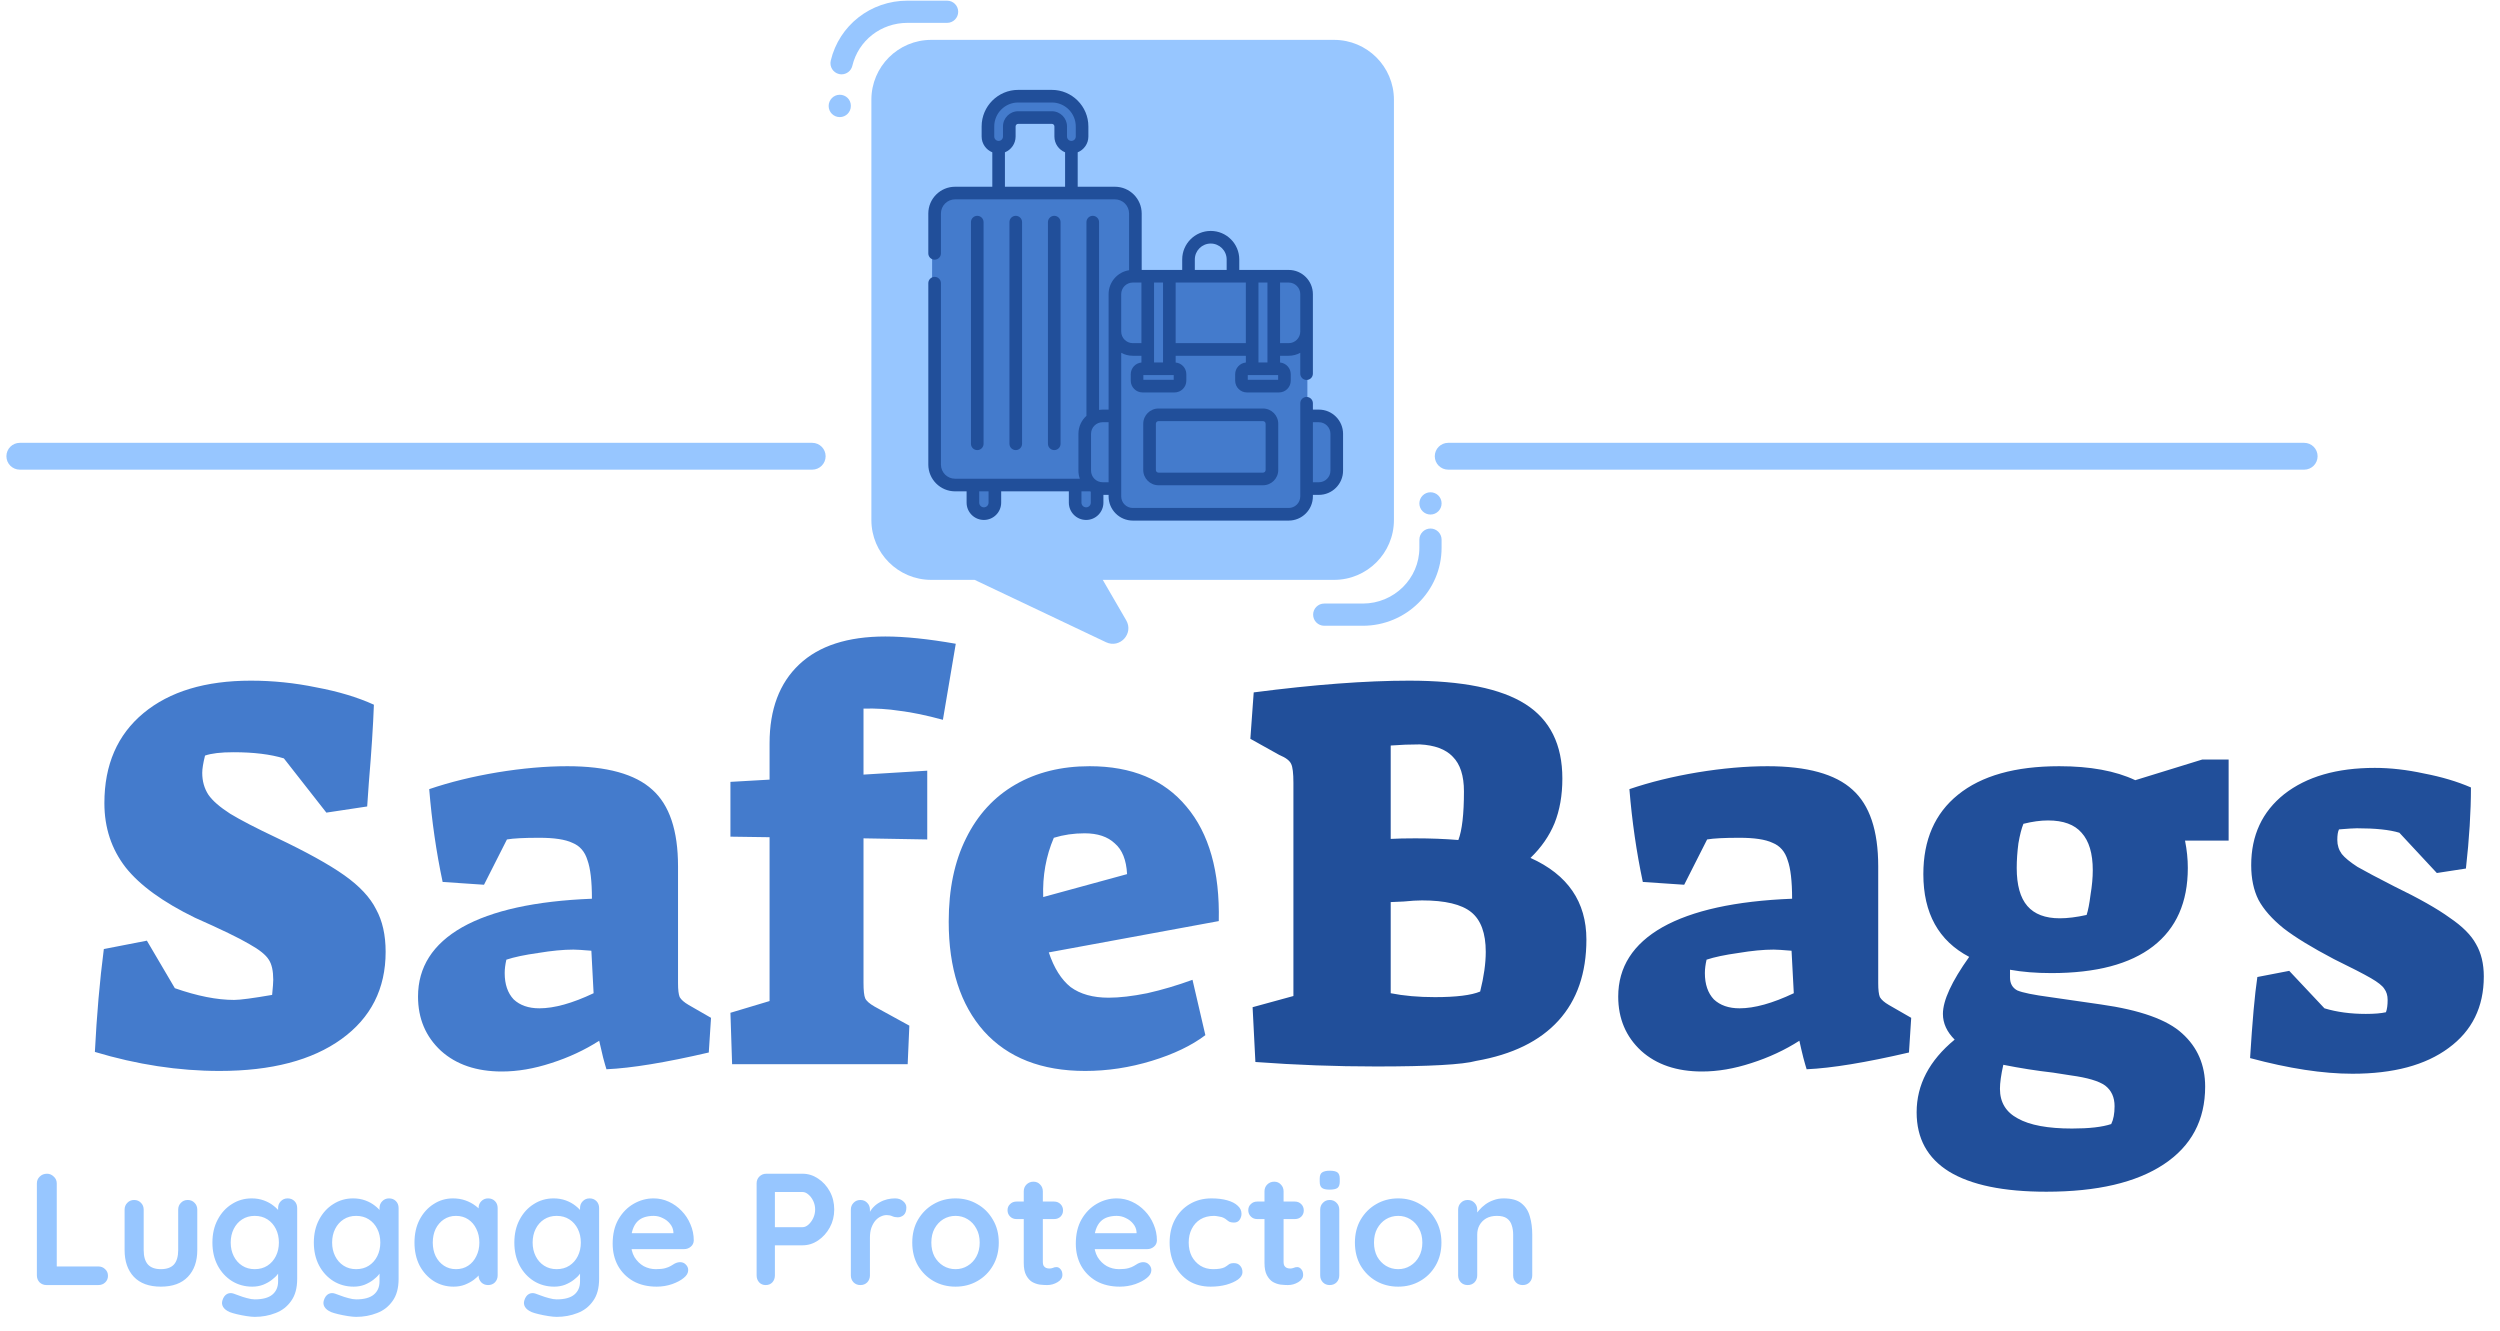<svg width="355" height="189" viewBox="0 0 355 189" fill="none" xmlns="http://www.w3.org/2000/svg">
<path d="M31.179 152.074C25.357 152.074 19.455 151.174 13.473 149.374C13.738 144.134 14.161 139.264 14.744 134.765L20.857 133.574L24.827 140.323C28.003 141.434 30.808 141.99 33.243 141.99C34.09 141.99 35.89 141.752 38.642 141.276C38.748 140.217 38.801 139.502 38.801 139.132C38.801 137.861 38.59 136.909 38.166 136.274C37.743 135.585 36.816 134.844 35.387 134.05C33.958 133.203 31.391 131.96 27.686 130.319C23.133 128.096 19.852 125.714 17.84 123.173C15.829 120.579 14.823 117.536 14.823 114.042C14.823 108.59 16.676 104.329 20.381 101.259C24.086 98.189 29.168 96.654 35.625 96.654C38.748 96.654 41.845 96.972 44.915 97.607C48.038 98.189 50.764 99.009 53.093 100.068C52.987 103.032 52.749 106.711 52.378 111.104L52.14 114.518L46.344 115.392L40.31 107.69C38.404 107.108 36.022 106.817 33.164 106.817C31.364 106.817 30.015 106.976 29.115 107.293C28.85 108.352 28.718 109.172 28.718 109.755C28.718 110.919 29.009 111.951 29.591 112.851C30.173 113.698 31.206 114.598 32.688 115.551C34.17 116.45 36.366 117.589 39.278 118.965C43.512 120.976 46.715 122.749 48.885 124.284C51.055 125.819 52.564 127.434 53.41 129.128C54.31 130.769 54.76 132.78 54.76 135.162C54.76 140.402 52.669 144.531 48.488 147.548C44.306 150.565 38.537 152.074 31.179 152.074ZM71.27 152.153C67.671 152.153 64.786 151.174 62.616 149.215C60.446 147.204 59.36 144.637 59.36 141.514C59.36 137.332 61.451 134.05 65.633 131.668C69.867 129.286 76.007 127.937 84.053 127.619C84.053 125.131 83.841 123.305 83.418 122.141C83.047 120.923 82.333 120.103 81.274 119.679C80.269 119.203 78.707 118.965 76.59 118.965C74.419 118.965 72.885 119.044 71.985 119.203L68.729 125.634L62.854 125.237C61.954 121.003 61.319 116.609 60.948 112.057C63.913 111.051 67.141 110.257 70.635 109.675C74.181 109.093 77.49 108.802 80.56 108.802C86.17 108.802 90.193 109.913 92.628 112.137C95.063 114.307 96.28 117.933 96.28 123.014V139.608C96.28 140.561 96.36 141.223 96.519 141.593C96.73 141.964 97.154 142.334 97.789 142.705L100.965 144.531L100.647 149.454C94.507 150.883 89.664 151.677 86.117 151.835C86.012 151.518 85.853 150.962 85.641 150.168C85.429 149.321 85.244 148.527 85.085 147.786C83.021 149.109 80.745 150.168 78.257 150.962C75.822 151.756 73.493 152.153 71.27 152.153ZM76.59 143.181C78.707 143.181 81.274 142.467 84.291 141.037L83.974 135.003C82.703 134.897 81.856 134.844 81.433 134.844C80.004 134.844 78.337 135.003 76.431 135.321C74.525 135.585 73.017 135.903 71.905 136.274C71.746 136.962 71.667 137.597 71.667 138.179C71.667 139.767 72.091 141.011 72.937 141.911C73.837 142.758 75.055 143.181 76.59 143.181ZM103.721 143.816L109.279 142.149V118.885L103.721 118.806V111.025L109.279 110.707V105.547C109.279 100.73 110.681 96.998 113.487 94.351C116.292 91.705 120.368 90.382 125.714 90.382C128.467 90.382 131.801 90.726 135.718 91.414L133.892 102.212C131.563 101.577 129.525 101.153 127.778 100.941C126.085 100.677 124.364 100.571 122.618 100.624V109.993L131.669 109.437V119.203L122.618 119.044V139.529C122.618 140.64 122.697 141.381 122.856 141.752C123.015 142.122 123.464 142.519 124.205 142.943L129.128 145.642L128.89 151.121H103.959L103.721 143.816ZM154.09 152.074C147.897 152.074 143.107 150.195 139.719 146.436C136.384 142.678 134.717 137.491 134.717 130.874C134.717 126.269 135.537 122.326 137.178 119.044C138.819 115.709 141.148 113.169 144.165 111.422C147.182 109.675 150.702 108.802 154.725 108.802C160.707 108.802 165.285 110.707 168.461 114.518C171.69 118.33 173.225 123.755 173.066 130.795L148.929 135.241C149.67 137.464 150.702 139.105 152.026 140.164C153.402 141.17 155.202 141.673 157.425 141.673C158.96 141.673 160.786 141.461 162.903 141.037C165.021 140.561 167.164 139.926 169.335 139.132L171.161 146.992C169.202 148.474 166.661 149.692 163.538 150.645C160.415 151.597 157.266 152.074 154.09 152.074ZM160.045 124.126C159.939 122.114 159.357 120.659 158.298 119.759C157.292 118.806 155.863 118.33 154.011 118.33C152.476 118.33 151.02 118.541 149.644 118.965C148.532 121.558 148.029 124.364 148.135 127.381L160.045 124.126Z" fill="#447BCC"/>
<path d="M195.415 151.439C189.699 151.439 183.982 151.227 178.266 150.803L177.869 143.022L183.665 141.434V111.184C183.665 109.808 183.559 108.908 183.347 108.484C183.135 108.008 182.579 107.584 181.68 107.214L177.551 104.911L178.027 98.321C186.602 97.21 193.96 96.654 200.1 96.654C207.616 96.654 213.121 97.766 216.615 99.989C220.108 102.212 221.855 105.732 221.855 110.549C221.855 112.931 221.484 115.048 220.743 116.9C220.002 118.7 218.864 120.341 217.329 121.823C222.622 124.205 225.269 128.069 225.269 133.415C225.269 138.179 223.946 142.017 221.299 144.928C218.653 147.839 214.762 149.745 209.628 150.645C207.722 151.174 202.985 151.439 195.415 151.439ZM207.087 119.282C207.616 117.906 207.881 115.604 207.881 112.375C207.881 110.152 207.352 108.511 206.293 107.452C205.287 106.393 203.726 105.811 201.609 105.705C200.232 105.705 198.856 105.758 197.48 105.864V119.124C198.38 119.071 199.544 119.044 200.973 119.044C203.144 119.044 205.181 119.124 207.087 119.282ZM203.752 141.593C206.769 141.593 208.913 141.329 210.183 140.799C210.713 138.682 210.977 136.803 210.977 135.162C210.977 132.515 210.289 130.636 208.913 129.525C207.537 128.413 205.208 127.857 201.926 127.857C201.238 127.857 200.365 127.91 199.306 128.016L197.48 128.096V141.037C199.332 141.408 201.423 141.593 203.752 141.593ZM241.696 152.153C238.097 152.153 235.212 151.174 233.042 149.215C230.872 147.204 229.787 144.637 229.787 141.514C229.787 137.332 231.878 134.05 236.059 131.668C240.294 129.286 246.434 127.937 254.479 127.619C254.479 125.131 254.268 123.305 253.844 122.141C253.474 120.923 252.759 120.103 251.701 119.679C250.695 119.203 249.133 118.965 247.016 118.965C244.846 118.965 243.311 119.044 242.411 119.203L239.156 125.634L233.28 125.237C232.38 121.003 231.745 116.609 231.375 112.057C234.339 111.051 237.568 110.257 241.061 109.675C244.608 109.093 247.916 108.802 250.986 108.802C256.597 108.802 260.62 109.913 263.054 112.137C265.489 114.307 266.707 117.933 266.707 123.014V139.608C266.707 140.561 266.786 141.223 266.945 141.593C267.157 141.964 267.58 142.334 268.215 142.705L271.391 144.531L271.074 149.454C264.934 150.883 260.09 151.677 256.544 151.835C256.438 151.518 256.279 150.962 256.067 150.168C255.856 149.321 255.67 148.527 255.512 147.786C253.447 149.109 251.171 150.168 248.683 150.962C246.249 151.756 243.92 152.153 241.696 152.153ZM247.016 143.181C249.133 143.181 251.701 142.467 254.718 141.037L254.4 135.003C253.13 134.897 252.283 134.844 251.859 134.844C250.43 134.844 248.763 135.003 246.857 135.321C244.952 135.585 243.443 135.903 242.332 136.274C242.173 136.962 242.093 137.597 242.093 138.179C242.093 139.767 242.517 141.011 243.364 141.911C244.264 142.758 245.481 143.181 247.016 143.181ZM290.583 169.224C284.495 169.224 279.89 168.271 276.767 166.365C273.697 164.46 272.162 161.654 272.162 157.949C272.162 154.032 273.962 150.592 277.561 147.627C276.45 146.516 275.894 145.298 275.894 143.975C275.894 142.07 277.138 139.37 279.626 135.877C275.285 133.6 273.115 129.683 273.115 124.126C273.115 119.256 274.756 115.498 278.038 112.851C281.372 110.152 286.163 108.802 292.409 108.802C296.802 108.802 300.401 109.463 303.207 110.787L312.735 107.849H316.466V119.362H310.273C310.538 120.685 310.67 121.982 310.67 123.252C310.67 128.122 309.029 131.827 305.748 134.368C302.466 136.909 297.649 138.179 291.297 138.179C289.127 138.179 287.168 138.02 285.422 137.703V138.814C285.422 139.661 285.766 140.27 286.454 140.64C287.195 140.958 288.756 141.276 291.138 141.593L298.284 142.625C303.895 143.419 307.759 144.796 309.876 146.754C312.046 148.713 313.132 151.227 313.132 154.297C313.132 159.061 311.173 162.739 307.256 165.333C303.339 167.927 297.781 169.224 290.583 169.224ZM292.488 130.398C293.6 130.398 294.87 130.239 296.299 129.922C296.511 129.286 296.696 128.334 296.855 127.063C297.067 125.793 297.173 124.628 297.173 123.57C297.173 121.188 296.643 119.415 295.585 118.25C294.579 117.086 292.991 116.503 290.821 116.503C289.762 116.503 288.598 116.662 287.327 116.98C287.063 117.615 286.824 118.541 286.613 119.759C286.454 120.976 286.374 122.141 286.374 123.252C286.374 125.687 286.877 127.487 287.883 128.651C288.889 129.816 290.424 130.398 292.488 130.398ZM294.235 160.252C296.67 160.252 298.522 160.04 299.793 159.616C300.11 158.981 300.269 158.134 300.269 157.076C300.269 155.805 299.819 154.826 298.919 154.138C298.019 153.503 296.405 153.026 294.076 152.709L291.535 152.312C289.206 152.047 286.851 151.677 284.469 151.2C284.151 152.629 283.993 153.768 283.993 154.614C283.993 156.52 284.839 157.923 286.533 158.823C288.227 159.775 290.794 160.252 294.235 160.252ZM334.042 152.471C329.86 152.471 325.017 151.73 319.512 150.248C319.83 145.06 320.174 141.223 320.544 138.735L325.07 137.861L330.072 143.181C331.819 143.71 333.777 143.975 335.947 143.975C337.165 143.975 338.118 143.896 338.806 143.737C338.964 143.313 339.044 142.731 339.044 141.99C339.044 141.355 338.885 140.826 338.567 140.402C338.303 139.979 337.668 139.476 336.662 138.894C335.656 138.311 333.909 137.412 331.422 136.194C328.299 134.553 325.917 133.098 324.276 131.827C322.635 130.504 321.444 129.154 320.703 127.778C320.015 126.402 319.671 124.761 319.671 122.855C319.671 118.621 321.232 115.26 324.355 112.772C327.531 110.284 331.819 109.04 337.218 109.04C339.441 109.04 341.77 109.305 344.205 109.834C346.692 110.31 348.916 110.972 350.874 111.819C350.874 115.26 350.636 119.097 350.16 123.332L346.031 123.967L340.711 118.25C339.335 117.827 337.324 117.615 334.677 117.615C334.253 117.615 333.407 117.668 332.136 117.774C331.977 118.091 331.898 118.594 331.898 119.282C331.898 120.023 332.11 120.685 332.533 121.267C332.957 121.797 333.698 122.405 334.756 123.093C335.868 123.729 337.615 124.655 339.997 125.872C343.49 127.566 346.11 129.048 347.857 130.319C349.657 131.536 350.901 132.78 351.589 134.05C352.33 135.321 352.7 136.856 352.7 138.655C352.7 142.996 351.033 146.384 347.698 148.818C344.416 151.253 339.864 152.471 334.042 152.471Z" fill="#214F9A"/>
<path d="M13.954 179.837C14.346 179.837 14.67 179.965 14.926 180.221C15.197 180.462 15.332 180.778 15.332 181.169C15.332 181.546 15.197 181.862 14.926 182.118C14.67 182.359 14.346 182.479 13.954 182.479H6.615C6.223 182.479 5.892 182.351 5.621 182.095C5.365 181.824 5.237 181.493 5.237 181.101V168.048C5.237 167.656 5.373 167.333 5.644 167.077C5.915 166.806 6.261 166.67 6.682 166.67C7.044 166.67 7.36 166.806 7.631 167.077C7.917 167.333 8.06 167.656 8.06 168.048V180.221L7.563 179.837H13.954ZM26.659 170.397C27.05 170.397 27.374 170.532 27.63 170.803C27.886 171.059 28.014 171.383 28.014 171.774V177.511C28.014 179.107 27.57 180.371 26.681 181.305C25.793 182.238 24.513 182.705 22.842 182.705C21.171 182.705 19.891 182.238 19.003 181.305C18.129 180.371 17.693 179.107 17.693 177.511V171.774C17.693 171.383 17.821 171.059 18.077 170.803C18.333 170.532 18.656 170.397 19.048 170.397C19.439 170.397 19.763 170.532 20.019 170.803C20.275 171.059 20.403 171.383 20.403 171.774V177.511C20.403 178.429 20.606 179.114 21.012 179.566C21.419 180.002 22.029 180.221 22.842 180.221C23.67 180.221 24.287 180.002 24.694 179.566C25.1 179.114 25.303 178.429 25.303 177.511V171.774C25.303 171.383 25.431 171.059 25.688 170.803C25.943 170.532 26.267 170.397 26.659 170.397ZM35.741 170.171C36.373 170.171 36.953 170.269 37.48 170.464C38.007 170.66 38.458 170.909 38.835 171.21C39.226 171.511 39.527 171.819 39.738 172.136C39.964 172.437 40.077 172.693 40.077 172.903L39.49 173.197V171.548C39.49 171.157 39.618 170.833 39.874 170.577C40.13 170.306 40.453 170.171 40.845 170.171C41.236 170.171 41.56 170.299 41.816 170.555C42.072 170.811 42.2 171.142 42.2 171.548V181.598C42.2 182.908 41.914 183.955 41.342 184.738C40.785 185.536 40.047 186.108 39.128 186.454C38.21 186.815 37.224 186.996 36.17 186.996C35.869 186.996 35.477 186.958 34.995 186.883C34.514 186.808 34.054 186.717 33.618 186.612C33.181 186.507 32.85 186.409 32.624 186.318C32.172 186.123 31.856 185.874 31.676 185.573C31.51 185.287 31.48 184.978 31.585 184.647C31.721 184.211 31.939 183.909 32.24 183.744C32.541 183.593 32.858 183.578 33.189 183.699C33.339 183.744 33.588 183.834 33.934 183.97C34.28 184.105 34.657 184.226 35.063 184.331C35.485 184.451 35.854 184.512 36.17 184.512C37.299 184.512 38.135 184.286 38.677 183.834C39.219 183.382 39.49 182.758 39.49 181.96V179.995L39.761 180.198C39.761 180.394 39.655 180.635 39.444 180.921C39.249 181.192 38.97 181.463 38.609 181.734C38.263 182.005 37.849 182.238 37.367 182.434C36.885 182.615 36.373 182.705 35.831 182.705C34.762 182.705 33.798 182.441 32.94 181.915C32.082 181.373 31.405 180.635 30.908 179.701C30.411 178.753 30.163 177.669 30.163 176.449C30.163 175.215 30.411 174.131 30.908 173.197C31.405 172.249 32.075 171.511 32.918 170.984C33.761 170.442 34.702 170.171 35.741 170.171ZM36.17 172.655C35.492 172.655 34.898 172.821 34.386 173.152C33.874 173.483 33.475 173.935 33.189 174.507C32.903 175.079 32.76 175.726 32.76 176.449C32.76 177.157 32.903 177.797 33.189 178.369C33.475 178.941 33.874 179.393 34.386 179.724C34.898 180.055 35.492 180.221 36.17 180.221C36.862 180.221 37.465 180.055 37.977 179.724C38.489 179.393 38.887 178.941 39.173 178.369C39.46 177.797 39.603 177.157 39.603 176.449C39.603 175.726 39.46 175.079 39.173 174.507C38.887 173.935 38.489 173.483 37.977 173.152C37.465 172.821 36.862 172.655 36.17 172.655ZM50.142 170.171C50.775 170.171 51.355 170.269 51.882 170.464C52.408 170.66 52.86 170.909 53.236 171.21C53.628 171.511 53.929 171.819 54.14 172.136C54.366 172.437 54.479 172.693 54.479 172.903L53.892 173.197V171.548C53.892 171.157 54.019 170.833 54.275 170.577C54.531 170.306 54.855 170.171 55.246 170.171C55.638 170.171 55.962 170.299 56.218 170.555C56.474 170.811 56.602 171.142 56.602 171.548V181.598C56.602 182.908 56.316 183.955 55.743 184.738C55.186 185.536 54.449 186.108 53.53 186.454C52.612 186.815 51.626 186.996 50.572 186.996C50.27 186.996 49.879 186.958 49.397 186.883C48.915 186.808 48.456 186.717 48.02 186.612C47.583 186.507 47.252 186.409 47.026 186.318C46.574 186.123 46.258 185.874 46.077 185.573C45.912 185.287 45.882 184.978 45.987 184.647C46.123 184.211 46.341 183.909 46.642 183.744C46.943 183.593 47.259 183.578 47.59 183.699C47.741 183.744 47.989 183.834 48.336 183.97C48.682 184.105 49.059 184.226 49.465 184.331C49.887 184.451 50.255 184.512 50.572 184.512C51.701 184.512 52.536 184.286 53.078 183.834C53.62 183.382 53.892 182.758 53.892 181.96V179.995L54.163 180.198C54.163 180.394 54.057 180.635 53.846 180.921C53.651 181.192 53.372 181.463 53.011 181.734C52.664 182.005 52.25 182.238 51.769 182.434C51.287 182.615 50.775 182.705 50.233 182.705C49.164 182.705 48.2 182.441 47.342 181.915C46.484 181.373 45.806 180.635 45.309 179.701C44.813 178.753 44.564 177.669 44.564 176.449C44.564 175.215 44.813 174.131 45.309 173.197C45.806 172.249 46.476 171.511 47.319 170.984C48.163 170.442 49.104 170.171 50.142 170.171ZM50.572 172.655C49.894 172.655 49.299 172.821 48.788 173.152C48.276 173.483 47.877 173.935 47.59 174.507C47.304 175.079 47.161 175.726 47.161 176.449C47.161 177.157 47.304 177.797 47.59 178.369C47.877 178.941 48.276 179.393 48.788 179.724C49.299 180.055 49.894 180.221 50.572 180.221C51.264 180.221 51.866 180.055 52.378 179.724C52.89 179.393 53.289 178.941 53.575 178.369C53.861 177.797 54.004 177.157 54.004 176.449C54.004 175.726 53.861 175.079 53.575 174.507C53.289 173.935 52.89 173.483 52.378 173.152C51.866 172.821 51.264 172.655 50.572 172.655ZM69.312 170.171C69.704 170.171 70.027 170.299 70.283 170.555C70.539 170.811 70.667 171.142 70.667 171.548V181.101C70.667 181.493 70.539 181.824 70.283 182.095C70.027 182.351 69.704 182.479 69.312 182.479C68.921 182.479 68.597 182.351 68.341 182.095C68.085 181.824 67.957 181.493 67.957 181.101V179.995L68.454 180.198C68.454 180.394 68.349 180.635 68.138 180.921C67.927 181.192 67.641 181.463 67.28 181.734C66.918 182.005 66.489 182.238 65.992 182.434C65.51 182.615 64.984 182.705 64.411 182.705C63.373 182.705 62.431 182.441 61.588 181.915C60.745 181.373 60.075 180.635 59.578 179.701C59.097 178.753 58.856 177.669 58.856 176.449C58.856 175.215 59.097 174.131 59.578 173.197C60.075 172.249 60.738 171.511 61.566 170.984C62.394 170.442 63.312 170.171 64.321 170.171C64.969 170.171 65.563 170.269 66.105 170.464C66.647 170.66 67.114 170.909 67.505 171.21C67.912 171.511 68.221 171.819 68.431 172.136C68.657 172.437 68.77 172.693 68.77 172.903L67.957 173.197V171.548C67.957 171.157 68.085 170.833 68.341 170.577C68.597 170.306 68.921 170.171 69.312 170.171ZM64.75 180.221C65.413 180.221 65.992 180.055 66.489 179.724C66.986 179.393 67.37 178.941 67.641 178.369C67.927 177.797 68.07 177.157 68.07 176.449C68.07 175.726 67.927 175.079 67.641 174.507C67.37 173.935 66.986 173.483 66.489 173.152C65.992 172.821 65.413 172.655 64.75 172.655C64.103 172.655 63.531 172.821 63.034 173.152C62.537 173.483 62.145 173.935 61.859 174.507C61.588 175.079 61.453 175.726 61.453 176.449C61.453 177.157 61.588 177.797 61.859 178.369C62.145 178.941 62.537 179.393 63.034 179.724C63.531 180.055 64.103 180.221 64.75 180.221ZM78.615 170.171C79.248 170.171 79.827 170.269 80.354 170.464C80.881 170.66 81.333 170.909 81.709 171.21C82.101 171.511 82.402 171.819 82.613 172.136C82.838 172.437 82.951 172.693 82.951 172.903L82.364 173.197V171.548C82.364 171.157 82.492 170.833 82.748 170.577C83.004 170.306 83.328 170.171 83.719 170.171C84.111 170.171 84.434 170.299 84.69 170.555C84.946 170.811 85.074 171.142 85.074 171.548V181.598C85.074 182.908 84.788 183.955 84.216 184.738C83.659 185.536 82.921 186.108 82.003 186.454C81.084 186.815 80.098 186.996 79.044 186.996C78.743 186.996 78.352 186.958 77.87 186.883C77.388 186.808 76.929 186.717 76.492 186.612C76.056 186.507 75.725 186.409 75.499 186.318C75.047 186.123 74.731 185.874 74.55 185.573C74.385 185.287 74.354 184.978 74.46 184.647C74.595 184.211 74.814 183.909 75.115 183.744C75.416 183.593 75.732 183.578 76.063 183.699C76.214 183.744 76.462 183.834 76.808 183.97C77.155 184.105 77.531 184.226 77.938 184.331C78.359 184.451 78.728 184.512 79.044 184.512C80.174 184.512 81.009 184.286 81.551 183.834C82.093 183.382 82.364 182.758 82.364 181.96V179.995L82.635 180.198C82.635 180.394 82.53 180.635 82.319 180.921C82.123 181.192 81.845 181.463 81.483 181.734C81.137 182.005 80.723 182.238 80.241 182.434C79.76 182.615 79.248 182.705 78.706 182.705C77.637 182.705 76.673 182.441 75.815 181.915C74.957 181.373 74.279 180.635 73.782 179.701C73.285 178.753 73.037 177.669 73.037 176.449C73.037 175.215 73.285 174.131 73.782 173.197C74.279 172.249 74.949 171.511 75.792 170.984C76.635 170.442 77.576 170.171 78.615 170.171ZM79.044 172.655C78.367 172.655 77.772 172.821 77.26 173.152C76.748 173.483 76.349 173.935 76.063 174.507C75.777 175.079 75.634 175.726 75.634 176.449C75.634 177.157 75.777 177.797 76.063 178.369C76.349 178.941 76.748 179.393 77.26 179.724C77.772 180.055 78.367 180.221 79.044 180.221C79.737 180.221 80.339 180.055 80.851 179.724C81.363 179.393 81.762 178.941 82.048 178.369C82.334 177.797 82.477 177.157 82.477 176.449C82.477 175.726 82.334 175.079 82.048 174.507C81.762 173.935 81.363 173.483 80.851 173.152C80.339 172.821 79.737 172.655 79.044 172.655ZM93.253 182.705C91.974 182.705 90.859 182.441 89.911 181.915C88.978 181.373 88.255 180.642 87.743 179.724C87.246 178.805 86.998 177.767 86.998 176.607C86.998 175.252 87.269 174.1 87.811 173.152C88.368 172.188 89.09 171.451 89.979 170.939C90.867 170.427 91.808 170.171 92.802 170.171C93.57 170.171 94.292 170.329 94.97 170.645C95.662 170.961 96.272 171.398 96.799 171.955C97.326 172.497 97.74 173.129 98.041 173.852C98.357 174.575 98.516 175.343 98.516 176.156C98.501 176.517 98.357 176.811 98.086 177.036C97.815 177.262 97.499 177.375 97.138 177.375H88.511L87.833 175.117H96.122L95.625 175.568V174.959C95.595 174.522 95.437 174.131 95.15 173.784C94.879 173.438 94.533 173.167 94.112 172.971C93.705 172.76 93.269 172.655 92.802 172.655C92.35 172.655 91.928 172.715 91.537 172.836C91.146 172.956 90.807 173.159 90.521 173.445C90.235 173.732 90.009 174.115 89.843 174.597C89.678 175.079 89.595 175.689 89.595 176.427C89.595 177.24 89.76 177.932 90.092 178.504C90.438 179.061 90.875 179.49 91.401 179.792C91.944 180.078 92.516 180.221 93.118 180.221C93.675 180.221 94.119 180.176 94.45 180.085C94.782 179.995 95.045 179.889 95.241 179.769C95.452 179.634 95.64 179.521 95.805 179.43C96.076 179.295 96.332 179.227 96.573 179.227C96.904 179.227 97.175 179.34 97.386 179.566C97.612 179.792 97.725 180.055 97.725 180.356C97.725 180.763 97.514 181.132 97.093 181.463C96.701 181.794 96.152 182.088 95.444 182.344C94.737 182.585 94.006 182.705 93.253 182.705ZM113.966 166.67C114.749 166.67 115.479 166.896 116.156 167.348C116.849 167.799 117.406 168.409 117.828 169.177C118.249 169.945 118.46 170.803 118.46 171.752C118.46 172.685 118.249 173.536 117.828 174.304C117.406 175.072 116.849 175.689 116.156 176.156C115.479 176.607 114.749 176.833 113.966 176.833H109.81L110.036 176.427V181.101C110.036 181.493 109.916 181.824 109.675 182.095C109.434 182.351 109.118 182.479 108.726 182.479C108.35 182.479 108.041 182.351 107.8 182.095C107.559 181.824 107.439 181.493 107.439 181.101V168.048C107.439 167.656 107.567 167.333 107.823 167.077C108.094 166.806 108.425 166.67 108.817 166.67H113.966ZM113.966 174.259C114.252 174.259 114.53 174.138 114.801 173.897C115.072 173.656 115.298 173.348 115.479 172.971C115.66 172.58 115.75 172.173 115.75 171.752C115.75 171.315 115.66 170.909 115.479 170.532C115.298 170.156 115.072 169.855 114.801 169.629C114.53 169.388 114.252 169.267 113.966 169.267H109.765L110.036 168.861V174.62L109.788 174.259H113.966ZM122.176 182.479C121.784 182.479 121.461 182.351 121.205 182.095C120.949 181.824 120.821 181.493 120.821 181.101V171.774C120.821 171.383 120.949 171.059 121.205 170.803C121.461 170.532 121.784 170.397 122.176 170.397C122.567 170.397 122.891 170.532 123.147 170.803C123.403 171.059 123.531 171.383 123.531 171.774V173.897L123.373 172.384C123.538 172.023 123.749 171.707 124.005 171.436C124.276 171.149 124.577 170.916 124.909 170.735C125.24 170.54 125.594 170.397 125.97 170.306C126.346 170.216 126.723 170.171 127.099 170.171C127.551 170.171 127.927 170.299 128.228 170.555C128.545 170.811 128.703 171.112 128.703 171.458C128.703 171.955 128.575 172.316 128.319 172.542C128.063 172.753 127.784 172.858 127.483 172.858C127.197 172.858 126.934 172.806 126.693 172.7C126.467 172.595 126.203 172.542 125.902 172.542C125.631 172.542 125.353 172.61 125.067 172.745C124.796 172.866 124.54 173.062 124.299 173.333C124.073 173.604 123.885 173.942 123.734 174.349C123.599 174.74 123.531 175.207 123.531 175.749V181.101C123.531 181.493 123.403 181.824 123.147 182.095C122.891 182.351 122.567 182.479 122.176 182.479ZM141.827 176.449C141.827 177.684 141.549 178.775 140.991 179.724C140.449 180.657 139.712 181.388 138.778 181.915C137.86 182.441 136.828 182.705 135.684 182.705C134.54 182.705 133.501 182.441 132.568 181.915C131.649 181.388 130.911 180.657 130.354 179.724C129.812 178.775 129.541 177.684 129.541 176.449C129.541 175.215 129.812 174.131 130.354 173.197C130.911 172.249 131.649 171.511 132.568 170.984C133.501 170.442 134.54 170.171 135.684 170.171C136.828 170.171 137.86 170.442 138.778 170.984C139.712 171.511 140.449 172.249 140.991 173.197C141.549 174.131 141.827 175.215 141.827 176.449ZM139.117 176.449C139.117 175.681 138.959 175.019 138.643 174.462C138.342 173.89 137.928 173.445 137.401 173.129C136.889 172.813 136.317 172.655 135.684 172.655C135.052 172.655 134.472 172.813 133.945 173.129C133.433 173.445 133.019 173.89 132.703 174.462C132.402 175.019 132.251 175.681 132.251 176.449C132.251 177.202 132.402 177.864 132.703 178.437C133.019 178.994 133.433 179.43 133.945 179.746C134.472 180.063 135.052 180.221 135.684 180.221C136.317 180.221 136.889 180.063 137.401 179.746C137.928 179.43 138.342 178.994 138.643 178.437C138.959 177.864 139.117 177.202 139.117 176.449ZM144.334 170.622H149.687C150.048 170.622 150.349 170.743 150.59 170.984C150.831 171.225 150.952 171.526 150.952 171.887C150.952 172.233 150.831 172.527 150.59 172.768C150.349 172.994 150.048 173.107 149.687 173.107H144.334C143.973 173.107 143.672 172.986 143.431 172.745C143.19 172.504 143.07 172.203 143.07 171.842C143.07 171.496 143.19 171.21 143.431 170.984C143.672 170.743 143.973 170.622 144.334 170.622ZM146.751 167.799C147.142 167.799 147.459 167.935 147.699 168.206C147.955 168.462 148.083 168.786 148.083 169.177V179.227C148.083 179.438 148.121 179.611 148.196 179.746C148.287 179.882 148.4 179.98 148.535 180.04C148.686 180.1 148.844 180.13 149.009 180.13C149.19 180.13 149.356 180.1 149.506 180.04C149.657 179.965 149.83 179.927 150.026 179.927C150.236 179.927 150.425 180.025 150.59 180.221C150.771 180.416 150.861 180.687 150.861 181.034C150.861 181.455 150.628 181.802 150.161 182.073C149.709 182.344 149.22 182.479 148.693 182.479C148.377 182.479 148.023 182.457 147.632 182.411C147.255 182.351 146.894 182.223 146.548 182.027C146.216 181.817 145.938 181.5 145.712 181.079C145.486 180.657 145.373 180.078 145.373 179.34V169.177C145.373 168.786 145.501 168.462 145.757 168.206C146.028 167.935 146.359 167.799 146.751 167.799ZM159.021 182.705C157.741 182.705 156.627 182.441 155.678 181.915C154.745 181.373 154.022 180.642 153.51 179.724C153.013 178.805 152.765 177.767 152.765 176.607C152.765 175.252 153.036 174.1 153.578 173.152C154.135 172.188 154.858 171.451 155.746 170.939C156.634 170.427 157.575 170.171 158.569 170.171C159.337 170.171 160.06 170.329 160.737 170.645C161.43 170.961 162.04 171.398 162.567 171.955C163.093 172.497 163.508 173.129 163.809 173.852C164.125 174.575 164.283 175.343 164.283 176.156C164.268 176.517 164.125 176.811 163.854 177.036C163.583 177.262 163.267 177.375 162.905 177.375H154.278L153.601 175.117H161.889L161.392 175.568V174.959C161.362 174.522 161.204 174.131 160.918 173.784C160.647 173.438 160.301 173.167 159.879 172.971C159.472 172.76 159.036 172.655 158.569 172.655C158.117 172.655 157.696 172.715 157.304 172.836C156.913 172.956 156.574 173.159 156.288 173.445C156.002 173.732 155.776 174.115 155.611 174.597C155.445 175.079 155.362 175.689 155.362 176.427C155.362 177.24 155.528 177.932 155.859 178.504C156.205 179.061 156.642 179.49 157.169 179.792C157.711 180.078 158.283 180.221 158.885 180.221C159.442 180.221 159.887 180.176 160.218 180.085C160.549 179.995 160.812 179.889 161.008 179.769C161.219 179.634 161.407 179.521 161.573 179.43C161.844 179.295 162.1 179.227 162.341 179.227C162.672 179.227 162.943 179.34 163.154 179.566C163.38 179.792 163.492 180.055 163.492 180.356C163.492 180.763 163.282 181.132 162.86 181.463C162.469 181.794 161.919 182.088 161.211 182.344C160.504 182.585 159.774 182.705 159.021 182.705ZM172.026 170.171C172.884 170.171 173.629 170.261 174.262 170.442C174.909 170.622 175.406 170.878 175.752 171.21C176.113 171.526 176.294 171.91 176.294 172.361C176.294 172.663 176.204 172.949 176.023 173.22C175.842 173.476 175.579 173.604 175.233 173.604C174.992 173.604 174.789 173.573 174.623 173.513C174.472 173.438 174.337 173.348 174.216 173.242C174.096 173.137 173.953 173.039 173.787 172.949C173.637 172.858 173.403 172.791 173.087 172.745C172.786 172.685 172.56 172.655 172.41 172.655C171.642 172.655 170.987 172.821 170.445 173.152C169.918 173.483 169.511 173.935 169.225 174.507C168.939 175.064 168.796 175.711 168.796 176.449C168.796 177.172 168.939 177.819 169.225 178.391C169.526 178.948 169.933 179.393 170.445 179.724C170.972 180.055 171.574 180.221 172.252 180.221C172.628 180.221 172.952 180.198 173.223 180.153C173.494 180.108 173.72 180.04 173.9 179.95C174.111 179.829 174.299 179.701 174.465 179.566C174.63 179.43 174.879 179.363 175.21 179.363C175.602 179.363 175.903 179.49 176.113 179.746C176.324 179.987 176.43 180.288 176.43 180.65C176.43 181.026 176.219 181.373 175.797 181.689C175.376 181.99 174.819 182.238 174.126 182.434C173.449 182.615 172.711 182.705 171.913 182.705C170.723 182.705 169.692 182.434 168.819 181.892C167.946 181.335 167.268 180.582 166.786 179.634C166.319 178.685 166.086 177.624 166.086 176.449C166.086 175.215 166.335 174.131 166.831 173.197C167.343 172.249 168.043 171.511 168.932 170.984C169.835 170.442 170.866 170.171 172.026 170.171ZM178.519 170.622H183.872C184.233 170.622 184.534 170.743 184.775 170.984C185.016 171.225 185.136 171.526 185.136 171.887C185.136 172.233 185.016 172.527 184.775 172.768C184.534 172.994 184.233 173.107 183.872 173.107H178.519C178.158 173.107 177.857 172.986 177.616 172.745C177.375 172.504 177.255 172.203 177.255 171.842C177.255 171.496 177.375 171.21 177.616 170.984C177.857 170.743 178.158 170.622 178.519 170.622ZM180.936 167.799C181.327 167.799 181.643 167.935 181.884 168.206C182.14 168.462 182.268 168.786 182.268 169.177V179.227C182.268 179.438 182.306 179.611 182.381 179.746C182.472 179.882 182.584 179.98 182.72 180.04C182.871 180.1 183.029 180.13 183.194 180.13C183.375 180.13 183.541 180.1 183.691 180.04C183.842 179.965 184.015 179.927 184.211 179.927C184.421 179.927 184.61 180.025 184.775 180.221C184.956 180.416 185.046 180.687 185.046 181.034C185.046 181.455 184.813 181.802 184.346 182.073C183.894 182.344 183.405 182.479 182.878 182.479C182.562 182.479 182.208 182.457 181.817 182.411C181.44 182.351 181.079 182.223 180.733 182.027C180.401 181.817 180.123 181.5 179.897 181.079C179.671 180.657 179.558 180.078 179.558 179.34V169.177C179.558 168.786 179.686 168.462 179.942 168.206C180.213 167.935 180.544 167.799 180.936 167.799ZM190.177 181.101C190.177 181.493 190.049 181.824 189.793 182.095C189.537 182.351 189.213 182.479 188.822 182.479C188.43 182.479 188.107 182.351 187.851 182.095C187.595 181.824 187.467 181.493 187.467 181.101V171.774C187.467 171.383 187.595 171.059 187.851 170.803C188.107 170.532 188.43 170.397 188.822 170.397C189.213 170.397 189.537 170.532 189.793 170.803C190.049 171.059 190.177 171.383 190.177 171.774V181.101ZM188.799 168.929C188.287 168.929 187.926 168.846 187.715 168.68C187.504 168.515 187.399 168.221 187.399 167.799V167.37C187.399 166.934 187.512 166.64 187.738 166.49C187.979 166.324 188.34 166.241 188.822 166.241C189.349 166.241 189.718 166.324 189.928 166.49C190.139 166.655 190.245 166.949 190.245 167.37V167.799C190.245 168.236 190.132 168.537 189.906 168.703C189.68 168.853 189.311 168.929 188.799 168.929ZM204.683 176.449C204.683 177.684 204.405 178.775 203.848 179.724C203.306 180.657 202.568 181.388 201.634 181.915C200.716 182.441 199.685 182.705 198.54 182.705C197.396 182.705 196.357 182.441 195.424 181.915C194.505 181.388 193.768 180.657 193.21 179.724C192.668 178.775 192.397 177.684 192.397 176.449C192.397 175.215 192.668 174.131 193.21 173.197C193.768 172.249 194.505 171.511 195.424 170.984C196.357 170.442 197.396 170.171 198.54 170.171C199.685 170.171 200.716 170.442 201.634 170.984C202.568 171.511 203.306 172.249 203.848 173.197C204.405 174.131 204.683 175.215 204.683 176.449ZM201.973 176.449C201.973 175.681 201.815 175.019 201.499 174.462C201.198 173.89 200.784 173.445 200.257 173.129C199.745 172.813 199.173 172.655 198.54 172.655C197.908 172.655 197.328 172.813 196.801 173.129C196.289 173.445 195.875 173.89 195.559 174.462C195.258 175.019 195.108 175.681 195.108 176.449C195.108 177.202 195.258 177.864 195.559 178.437C195.875 178.994 196.289 179.43 196.801 179.746C197.328 180.063 197.908 180.221 198.54 180.221C199.173 180.221 199.745 180.063 200.257 179.746C200.784 179.43 201.198 178.994 201.499 178.437C201.815 177.864 201.973 177.202 201.973 176.449ZM213.514 170.171C214.628 170.171 215.471 170.404 216.044 170.871C216.631 171.338 217.03 171.962 217.241 172.745C217.466 173.513 217.579 174.371 217.579 175.32V181.101C217.579 181.493 217.451 181.824 217.195 182.095C216.939 182.351 216.616 182.479 216.224 182.479C215.833 182.479 215.509 182.351 215.253 182.095C214.997 181.824 214.869 181.493 214.869 181.101V175.32C214.869 174.823 214.801 174.379 214.666 173.988C214.545 173.581 214.32 173.257 213.988 173.016C213.657 172.775 213.183 172.655 212.566 172.655C211.963 172.655 211.451 172.775 211.03 173.016C210.623 173.257 210.307 173.581 210.081 173.988C209.871 174.379 209.765 174.823 209.765 175.32V181.101C209.765 181.493 209.637 181.824 209.381 182.095C209.125 182.351 208.802 182.479 208.41 182.479C208.019 182.479 207.695 182.351 207.439 182.095C207.183 181.824 207.055 181.493 207.055 181.101V171.774C207.055 171.383 207.183 171.059 207.439 170.803C207.695 170.532 208.019 170.397 208.41 170.397C208.802 170.397 209.125 170.532 209.381 170.803C209.637 171.059 209.765 171.383 209.765 171.774V172.745L209.426 172.678C209.562 172.422 209.758 172.151 210.014 171.865C210.27 171.563 210.571 171.285 210.917 171.029C211.263 170.773 211.655 170.57 212.091 170.419C212.528 170.254 213.002 170.171 213.514 170.171Z" fill="#97C6FF"/>
<path d="M2.814 62.882H115.334C116.386 62.882 117.239 63.735 117.239 64.787C117.239 65.839 116.386 66.692 115.334 66.692H2.814C1.762 66.692 0.909 65.839 0.909 64.787C0.909 63.735 1.762 62.882 2.814 62.882Z" fill="#97C6FF"/>
<path d="M329.099 64.787C329.099 65.839 328.246 66.692 327.194 66.692H205.644C204.592 66.692 203.739 65.839 203.739 64.787C203.739 63.735 204.592 62.882 205.644 62.882H327.194C328.246 62.882 329.099 63.735 329.099 64.787Z" fill="#97C6FF"/>
<path d="M132.234 5.662H189.44C194.133 5.662 197.938 9.467 197.938 14.16V73.843C197.938 78.536 194.133 82.341 189.44 82.341H156.592L159.923 88.085C161.014 89.967 159.023 92.129 157.058 91.197L138.397 82.341H132.234C127.541 82.341 123.736 78.536 123.736 73.843V14.16C123.736 9.467 127.54 5.662 132.234 5.662Z" fill="#97C6FF"/>
<path d="M160.815 39.37L184.128 39.737L185.647 40.837V59.121C185.647 59.121 189.314 58.44 189.681 62.107C190.048 65.774 190.572 69.022 185.752 69.494L185.176 71.328C185.176 71.328 184.338 72.638 181.875 72.952C179.413 73.266 159.557 73.057 159.557 73.057C159.557 73.057 158.038 70.647 157.881 69.233L156.205 69.443C156.205 69.443 156.048 73.006 154.267 72.796C152.486 72.586 153.062 68.814 152.852 68.867C152.642 68.919 141.012 69.181 141.012 69.181C141.012 69.181 141.431 72.796 139.702 73.005C137.973 73.215 138.078 69.023 138.078 69.023L134.358 68.499C134.358 68.499 132.42 67.242 132.367 63.889C132.315 60.536 132.367 33.032 132.367 33.032C132.367 33.032 132.419 27.164 135.51 27.164C138.601 27.164 159.138 27.426 159.138 27.426C159.138 27.426 161.286 28.264 161.496 30.517C161.706 32.769 160.815 39.37 160.815 39.37Z" fill="#447BCC"/>
<path d="M153.557 19.971C153.557 19.971 152.044 21.786 151.271 20.61C150.498 19.433 150.397 17.416 150.397 17.416L143.673 17.349C143.673 17.349 143.471 20.576 142.261 20.845C141.051 21.114 139.807 19.231 140.076 17.214C140.345 15.197 144.48 13.583 147.203 13.583C149.927 13.583 153.86 13.583 153.557 19.971Z" fill="#447BCC"/>
<path d="M132.717 36.874C133.212 36.874 133.613 36.473 133.613 35.978V30.317C133.613 29.209 134.515 28.308 135.623 28.308H158.319C159.428 28.308 160.329 29.209 160.329 30.317V38.371C158.684 38.626 157.421 40.052 157.421 41.768V58.164H156.575C156.402 58.164 156.233 58.177 156.067 58.202V31.542C156.067 31.047 155.666 30.646 155.171 30.646C154.676 30.646 154.275 31.047 154.275 31.542V59.049C153.577 59.679 153.137 60.59 153.137 61.602V66.834C153.137 67.235 153.207 67.621 153.334 67.979H135.623C134.514 67.979 133.613 67.078 133.613 65.97V40.21C133.613 39.715 133.212 39.314 132.717 39.314C132.222 39.314 131.821 39.715 131.821 40.21V65.97C131.821 68.066 133.527 69.771 135.623 69.771H137.257V71.378C137.257 72.732 138.358 73.833 139.712 73.833C141.066 73.833 142.167 72.732 142.167 71.378V69.771H151.775V71.379C151.775 72.733 152.876 73.834 154.23 73.834C155.584 73.834 156.685 72.733 156.685 71.379V70.272H157.421V70.485C157.421 72.381 158.963 73.923 160.859 73.923H182.993C184.889 73.923 186.431 72.381 186.431 70.485V70.272H187.277C189.173 70.272 190.715 68.73 190.715 66.834V61.602C190.715 59.706 189.173 58.164 187.277 58.164H186.431V57.261C186.431 56.766 186.03 56.365 185.535 56.365C185.04 56.365 184.639 56.766 184.639 57.261V70.485C184.639 71.393 183.901 72.131 182.993 72.131H160.859C159.951 72.131 159.213 71.393 159.213 70.485V50.098C159.702 50.366 160.263 50.519 160.859 50.519H162.083V51.477C161.234 51.556 160.567 52.272 160.567 53.141V54.056C160.567 54.978 161.317 55.728 162.239 55.728H166.787C167.709 55.728 168.459 54.978 168.459 54.056V53.141C168.459 52.271 167.792 51.555 166.942 51.477V50.519H176.911V51.477C176.062 51.556 175.394 52.272 175.394 53.141V54.056C175.394 54.978 176.144 55.728 177.066 55.728H181.614C182.536 55.728 183.286 54.978 183.286 54.056V53.141C183.286 52.271 182.619 51.555 181.769 51.477V50.519H182.992C183.588 50.519 184.149 50.366 184.638 50.098V53.059C184.638 53.554 185.039 53.955 185.534 53.955C186.029 53.955 186.43 53.554 186.43 53.059V41.769C186.43 39.873 184.888 38.331 182.992 38.331H175.977V36.844C175.977 34.61 174.159 32.792 171.925 32.792C169.691 32.792 167.873 34.61 167.873 36.844V38.331H162.12V30.318C162.12 28.222 160.414 26.517 158.318 26.517H153.033V21.628C153.92 21.271 154.549 20.404 154.549 19.39V17.953C154.549 15.091 152.221 12.763 149.36 12.763H144.581C141.72 12.763 139.392 15.091 139.392 17.953V19.39C139.392 20.403 140.021 21.271 140.908 21.628V26.517H135.622C133.526 26.517 131.82 28.222 131.82 30.318V35.979C131.821 36.473 132.222 36.874 132.717 36.874ZM186.43 68.48V59.956H187.276C188.184 59.956 188.922 60.694 188.922 61.602V66.834C188.922 67.742 188.184 68.48 187.276 68.48H186.43ZM163.874 40.121H165.15V51.467H163.874V49.631C163.874 49.628 163.875 49.625 163.875 49.622C163.875 49.619 163.874 49.616 163.874 49.613V40.121ZM174.186 38.33H169.665V36.843C169.665 35.597 170.679 34.583 171.925 34.583C173.171 34.583 174.185 35.597 174.185 36.843V38.33H174.186ZM178.702 40.122H179.978V51.467H178.702V40.122ZM181.769 48.726V40.122H182.992C183.9 40.122 184.638 40.86 184.638 41.768V47.08C184.638 47.988 183.9 48.726 182.992 48.726H181.769ZM177.185 53.259H181.494V53.935H177.185V53.259ZM166.941 48.726V40.122H176.91V48.726H166.941ZM162.357 53.259H166.666V53.935H162.357V53.259ZM153.567 69.771H154.79C154.824 69.792 154.858 69.811 154.893 69.83V71.378C154.893 71.743 154.595 72.041 154.23 72.041C153.864 72.041 153.567 71.743 153.567 71.378V69.771ZM139.049 71.378V69.771H140.375V71.378C140.375 71.744 140.078 72.041 139.712 72.041C139.346 72.041 139.049 71.744 139.049 71.378ZM157.421 59.955V68.479H156.575C155.667 68.479 154.929 67.741 154.929 66.833V61.601C154.929 60.693 155.667 59.955 156.575 59.955H157.421ZM159.212 41.768C159.212 40.86 159.95 40.122 160.858 40.122H162.082V48.726H160.858C159.951 48.726 159.212 47.988 159.212 47.08V41.768ZM152.758 19.39C152.758 19.732 152.48 20.01 152.138 20.01C151.796 20.01 151.517 19.732 151.517 19.39V17.953C151.517 16.764 150.549 15.796 149.36 15.796H144.581C143.392 15.796 142.424 16.764 142.424 17.953V19.39C142.424 19.732 142.146 20.01 141.804 20.01C141.462 20.01 141.184 19.732 141.184 19.39V17.953C141.184 16.08 142.708 14.555 144.582 14.555H149.361C151.234 14.555 152.758 16.079 152.758 17.953V19.39ZM151.242 26.516H142.7V21.627C143.587 21.271 144.216 20.403 144.216 19.389V17.952C144.216 17.751 144.38 17.587 144.581 17.587H149.36C149.561 17.587 149.725 17.751 149.725 17.952V19.389C149.725 20.403 150.354 21.27 151.242 21.627V26.516Z" fill="#214F9A"/>
<path d="M149.704 30.646C149.209 30.646 148.808 31.047 148.808 31.542V63.019C148.808 63.514 149.209 63.915 149.704 63.915C150.199 63.915 150.6 63.514 150.6 63.019V31.542C150.6 31.047 150.199 30.646 149.704 30.646Z" fill="#214F9A"/>
<path d="M144.238 30.646C143.743 30.646 143.342 31.047 143.342 31.542V63.019C143.342 63.514 143.743 63.915 144.238 63.915C144.733 63.915 145.134 63.514 145.134 63.019V31.542C145.134 31.047 144.733 30.646 144.238 30.646Z" fill="#214F9A"/>
<path d="M138.771 30.646C138.276 30.646 137.875 31.047 137.875 31.542V63.019C137.875 63.514 138.276 63.915 138.771 63.915C139.266 63.915 139.667 63.514 139.667 63.019V31.542C139.667 31.047 139.266 30.646 138.771 30.646Z" fill="#214F9A"/>
<path d="M179.344 68.907C180.539 68.907 181.511 67.935 181.511 66.74V60.175C181.511 58.98 180.539 58.008 179.344 58.008H164.508C163.313 58.008 162.341 58.98 162.341 60.175V66.74C162.341 67.935 163.313 68.907 164.508 68.907H179.344ZM179.344 67.115H164.508C164.301 67.115 164.133 66.947 164.133 66.74V60.175C164.133 59.968 164.301 59.8 164.508 59.8H179.344C179.551 59.8 179.719 59.968 179.719 60.175V66.74C179.719 66.947 179.55 67.115 179.344 67.115Z" fill="#214F9A"/>
<path d="M193.521 88.858H188.041C187.171 88.858 186.464 88.152 186.464 87.281C186.464 86.41 187.17 85.704 188.041 85.704H193.521C197.949 85.704 201.551 82.155 201.551 77.793V76.629C201.551 75.758 202.257 75.052 203.128 75.052C203.998 75.052 204.705 75.758 204.705 76.629V77.793C204.704 83.895 199.687 88.858 193.521 88.858Z" fill="#97C6FF"/>
<path d="M203.128 73.065C202.258 73.065 201.551 72.359 201.551 71.488C201.551 70.617 202.257 69.902 203.128 69.902C203.998 69.902 204.705 70.598 204.705 71.469V71.489C204.704 72.359 203.998 73.065 203.128 73.065Z" fill="#97C6FF"/>
<path d="M119.501 10.555C119.38 10.555 119.257 10.541 119.134 10.511C118.287 10.309 117.764 9.459 117.966 8.612C119.16 3.597 123.637 0.094 128.851 0.094H134.488C135.359 0.094 136.064 0.8 136.064 1.67C136.064 2.541 135.358 3.247 134.488 3.247H128.851C125.103 3.247 121.887 5.754 121.032 9.343C120.861 10.068 120.214 10.555 119.501 10.555Z" fill="#97C6FF"/>
<path d="M119.245 16.629C118.374 16.629 117.668 15.923 117.668 15.052C117.668 14.181 118.374 13.455 119.245 13.455C120.116 13.455 120.821 14.14 120.821 15.011V15.052C120.822 15.924 120.116 16.629 119.245 16.629Z" fill="#97C6FF"/>
</svg>
